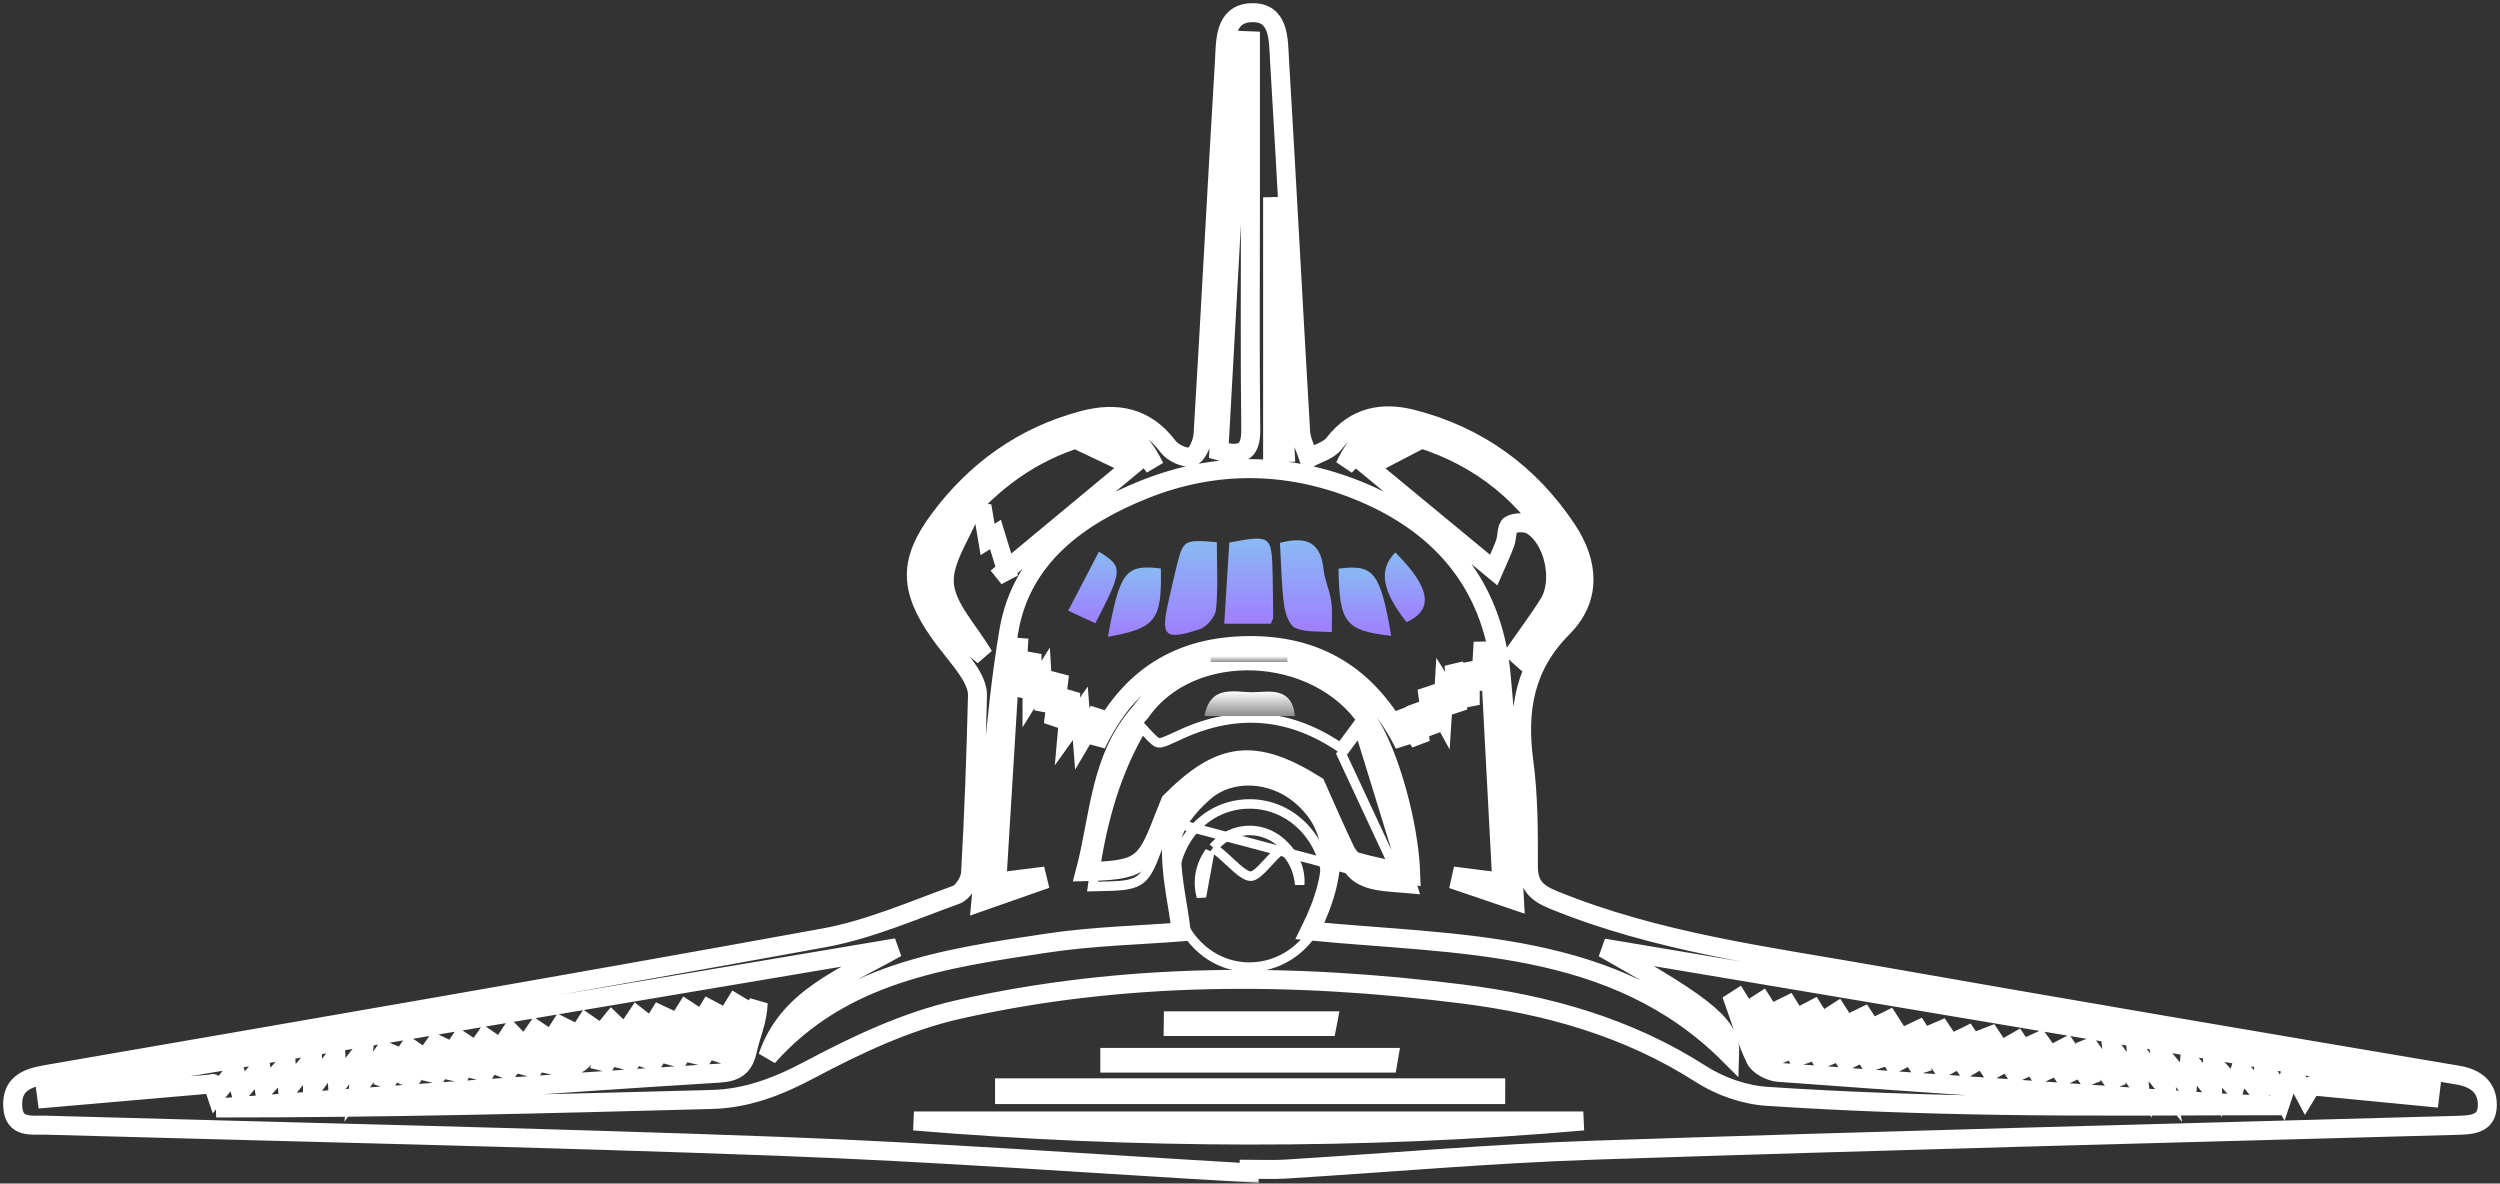 <svg width="395" height="187" viewBox="0 0 395 187" fill="none" xmlns="http://www.w3.org/2000/svg">
<rect x="0" y="0" width="395" height="187" fill="#333333" stroke="none"/>
<mask id="path-1-outside-1_131_218" maskUnits="userSpaceOnUse" x="0" y="0" width="395" height="187" fill="black">
<rect fill="white" width="395" height="187"/>
<path d="M197.408 185.31C172.666 183.883 147.939 182.047 123.175 181.122C84.543 179.687 45.889 178.872 7.243 177.779C5.029 177.713 2.21 178.325 2.013 174.88C1.809 171.442 4.002 170.343 7.126 169.804C48.154 162.702 89.197 155.652 130.167 148.186C137.319 146.882 144.18 143.867 151.078 141.376C152.141 140.99 153.285 139.169 153.35 137.953C153.882 128.593 154.217 119.22 154.443 109.853C154.472 108.578 153.758 107.143 153.015 106.029C151.588 103.873 149.81 101.943 148.332 99.816C143.641 93.086 143.547 88.621 148.39 82.095C154.144 74.338 161.661 68.941 171.071 66.421C176.403 64.994 180.998 65.853 184.56 70.566C185.31 71.556 187.262 72.474 188.275 72.161C189.178 71.884 190.015 69.895 190.088 68.606C191.268 49.028 192.273 29.436 193.453 9.857C193.643 6.682 193.359 2.188 197.678 2.006C202.194 1.816 201.975 6.325 202.164 9.493C203.337 29.071 204.349 48.657 205.5 68.242C205.58 69.648 206.352 71.01 206.797 72.394C208.151 71.636 209.914 71.199 210.788 70.07C214.095 65.78 218.458 65.008 223.199 66.232C233.527 68.898 241.685 74.805 247.584 83.698C251.073 88.957 251.481 94.572 246.914 99.161C240.847 105.257 239.689 112.227 240.767 120.312C241.488 125.724 241.503 131.252 241.481 136.729C241.466 139.81 242.646 141.048 245.494 142.206C261.824 148.863 279.166 151.063 296.304 154.078C326.96 159.476 357.646 164.683 388.339 169.869C391.245 170.357 392.985 171.828 393 174.552C393.015 177.677 390.516 177.743 388.047 177.808C342.627 179.054 297.2 180.212 251.787 181.727C235.523 182.273 219.295 183.722 203.046 184.72C201.181 184.837 199.295 184.735 197.423 184.735C197.43 184.924 197.415 185.121 197.408 185.31ZM184.917 126.678C192.892 118.673 198.253 118.061 207.896 124.078C209.397 127.428 210.861 130.808 212.434 134.122C212.806 134.908 213.447 135.921 214.168 136.125C216.994 136.94 219.9 137.472 222.901 138.142C222.638 130.094 219.441 118.884 216.141 113.924C208.144 101.907 188.129 101.105 180.234 112.49C173.729 119.671 173.78 128.979 171.472 137.72C179.986 137.501 180.947 136.853 183.642 129.868C184.057 128.805 184.494 127.749 184.917 126.678ZM80.726 163.154C80.923 163.358 81.112 163.562 81.309 163.758C80.763 165.441 80.224 167.123 79.677 168.806C79.896 168.893 80.122 168.988 80.34 169.075C81.797 166.963 83.254 164.858 84.703 162.746C84.863 162.855 85.031 162.957 85.191 163.066C84.645 164.894 84.091 166.715 83.545 168.544C83.793 168.609 84.047 168.675 84.295 168.74C85.73 166.519 87.165 164.305 88.607 162.083C88.811 162.185 89.007 162.28 89.212 162.382C88.651 164.363 88.09 166.337 87.522 168.318C87.726 168.361 87.937 168.412 88.141 168.456C89.619 166.184 91.105 163.904 92.584 161.631C92.788 161.77 92.999 161.908 93.203 162.054C92.489 164.122 91.783 166.191 91.069 168.259C92.613 167.283 93.232 165.892 94.055 164.632C94.812 163.467 95.781 162.433 96.655 161.347C96.786 161.471 96.917 161.595 97.049 161.726C96.415 163.707 95.788 165.688 95.155 167.67C95.366 167.721 95.577 167.771 95.788 167.822C97.405 165.397 99.015 162.972 100.632 160.554C100.8 160.685 100.967 160.823 101.135 160.954C100.392 163.146 99.649 165.346 98.906 167.538C99.146 167.604 99.394 167.67 99.634 167.735C101.164 165.251 102.686 162.768 104.216 160.284C104.449 160.393 104.674 160.503 104.907 160.612C104.15 162.884 103.4 165.157 102.642 167.429C102.861 167.502 103.072 167.582 103.291 167.655C104.995 164.945 106.706 162.243 108.411 159.534C108.622 159.672 108.841 159.803 109.052 159.942C108.221 162.28 107.398 164.618 106.568 166.948C106.801 167.014 107.042 167.072 107.275 167.138C108.855 164.567 110.443 161.996 112.023 159.425C112.242 159.541 112.453 159.65 112.672 159.767C111.936 162.09 111.2 164.414 110.465 166.745C110.676 166.795 110.887 166.839 111.091 166.89C112.796 164.108 114.507 161.333 116.211 158.551C116.43 158.682 116.656 158.813 116.874 158.944C115.986 161.471 115.104 163.999 114.216 166.526C114.442 166.599 114.675 166.679 114.9 166.752C116.532 163.991 118.163 161.238 119.795 158.478C119.715 161.245 118.6 163.562 118.076 166.002C117.515 168.624 116.117 169.403 113.611 169.556C99.503 170.423 85.402 171.406 71.309 172.389C58.927 173.256 46.545 174.166 34.163 175.062C60.296 175.077 86.393 174.421 112.482 173.715C118.047 173.562 122.927 171.675 127.931 169.017C135.36 165.069 143.248 161.347 151.384 159.512C177.67 153.583 204.32 153.685 230.978 157.043C244.409 158.733 257.191 162.28 268.772 169.716C271.78 171.646 275.619 172.986 279.173 173.22C291.54 174.043 303.952 174.465 316.348 174.654C331.287 174.88 346.232 174.705 361.171 174.705C352.445 174.465 343.69 173.81 334.928 173.205C316.945 171.96 298.955 170.772 280.979 169.425C279.705 169.33 277.906 168.405 277.389 167.364C275.961 164.457 275.08 161.289 273.98 158.216C274.184 158.084 274.388 157.953 274.592 157.822C276.456 160.859 278.328 163.897 280.193 166.934C280.426 166.839 280.659 166.752 280.892 166.657C279.858 163.991 278.823 161.326 277.789 158.66C277.993 158.529 278.204 158.398 278.408 158.266C280.266 161.165 282.123 164.064 283.98 166.963C284.184 166.89 284.395 166.817 284.599 166.745C283.667 164.217 282.735 161.697 281.795 159.17C282.028 159.053 282.261 158.937 282.502 158.82C284.25 161.653 285.998 164.494 287.746 167.327C287.979 167.232 288.212 167.138 288.445 167.036C287.578 164.625 286.711 162.207 285.845 159.796C286.056 159.679 286.267 159.563 286.486 159.454C288.197 162.178 289.909 164.894 291.613 167.619C291.846 167.502 292.072 167.385 292.305 167.269C291.431 164.938 290.557 162.6 289.683 160.269C289.887 160.138 290.098 160.007 290.302 159.876C291.992 162.52 293.689 165.157 295.379 167.801C295.583 167.735 295.794 167.669 295.998 167.597C295.284 165.368 294.57 163.139 293.857 160.903C294.053 160.808 294.25 160.714 294.447 160.619C296.056 163.081 297.666 165.543 299.268 168.005C299.494 167.888 299.72 167.764 299.953 167.648C299.217 165.601 298.489 163.554 297.753 161.508C297.979 161.398 298.205 161.289 298.431 161.173C299.946 163.525 301.468 165.878 302.983 168.23C303.15 168.179 303.311 168.136 303.478 168.085C303.129 166.402 302.779 164.712 302.429 163.03C302.655 162.921 302.881 162.811 303.099 162.709C304.374 164.705 305.656 166.708 306.931 168.704C307.134 168.595 307.331 168.485 307.535 168.376C307.04 166.599 306.552 164.814 306.057 163.037C306.275 162.943 306.486 162.855 306.705 162.76C308.016 164.742 309.334 166.715 310.645 168.696C310.842 168.58 311.038 168.471 311.235 168.354C310.885 166.89 310.529 165.433 310.179 163.969C310.405 163.86 310.623 163.744 310.849 163.634C312.087 165.463 313.318 167.298 314.556 169.126C314.768 169.01 314.972 168.893 315.183 168.777C314.753 167.152 314.323 165.521 313.894 163.897C314.105 163.817 314.316 163.729 314.52 163.649C315.816 165.601 317.113 167.553 318.409 169.498C318.577 169.425 318.744 169.352 318.912 169.272C318.642 167.801 318.373 166.322 318.096 164.851C318.3 164.734 318.504 164.618 318.708 164.501C319.859 166.235 321.01 167.975 322.16 169.709C322.393 169.6 322.627 169.483 322.86 169.374C322.474 167.837 322.08 166.307 321.694 164.771C321.884 164.683 322.073 164.603 322.262 164.516C323.537 166.315 324.804 168.107 326.079 169.906C326.254 169.825 326.436 169.753 326.611 169.672C326.37 168.347 326.13 167.021 325.89 165.696C326.079 165.594 326.276 165.492 326.465 165.397C327.565 166.97 328.672 168.536 330.42 171.035C330.056 168.536 329.852 167.116 329.488 164.589C331.316 167.174 332.51 168.864 334.368 171.486C334.076 169.075 333.916 167.793 333.639 165.492C335.3 167.728 336.371 169.17 338.017 171.399C337.82 169.228 337.711 167.99 337.543 166.125C339.146 168.077 340.311 169.498 342.27 171.879C341.848 169.549 341.658 168.529 341.272 166.402C343.115 168.616 344.208 169.935 345.606 171.61C345.73 170.124 345.81 169.192 345.941 167.691C347.208 169.272 348.126 170.423 349.583 172.236C349.583 170.372 349.583 169.381 349.583 167.924C350.952 169.454 351.957 170.576 353.079 171.836C353.429 170.721 353.676 169.942 354.011 168.871C355.133 170.241 355.919 171.209 357.092 172.644C357.318 171.173 357.442 170.357 357.719 168.5C358.869 170.474 359.569 171.675 360.588 173.423C361.229 171.486 361.462 170.787 362.067 168.988C362.985 170.707 363.531 171.726 364.266 173.118C365.009 171.894 365.344 171.34 365.221 171.559C371.696 172.185 377.785 172.775 383.874 173.365C383.939 172.826 384.005 172.287 384.07 171.748C340.843 164.487 297.622 157.225 253.338 149.788C270.396 159.381 273.485 162.214 273.303 166.708C255.057 148.405 230.519 149.373 206.979 147.094C211.808 137.334 211.298 130.48 205.413 125.578C201.079 121.965 194.466 121.47 190.256 125.134C187.983 127.115 185.405 130.072 185.172 132.781C184.764 137.508 186.06 142.388 186.65 147.239C180.343 147.742 172.819 147.902 165.441 149.009C149.344 151.427 133.058 153.692 121.31 166.97C124.442 157.698 133.066 154.559 141.66 149.745C96.065 157.422 51.658 164.894 7.25 172.367C7.301 172.753 7.352 173.139 7.403 173.525C16.085 172.768 24.767 172.018 33.631 171.246C33.544 170.976 33.769 171.654 34.163 172.834C35.328 171.391 36.115 170.423 37.098 169.206C37.418 170.379 37.644 171.217 37.986 172.462C39.152 171.056 40.033 169.993 41.199 168.587C41.41 169.891 41.541 170.707 41.745 171.996C43.085 170.525 44.046 169.461 45.219 168.172C45.299 169.549 45.357 170.474 45.445 172.032C46.923 170.233 47.95 168.988 49.371 167.262C49.371 169.002 49.371 170.08 49.371 171.865C50.82 169.913 51.803 168.587 53.078 166.868C53.173 168.558 53.238 169.672 53.326 171.26C54.739 169.425 55.795 168.063 57.434 165.943C57.135 168.165 56.982 169.323 56.661 171.697C58.555 169.163 59.728 167.589 61.556 165.135C61.133 167.742 60.922 169.01 60.718 170.284C60.915 170.35 61.119 170.415 61.316 170.488C62.444 168.842 63.574 167.196 64.702 165.55C64.885 165.674 65.059 165.79 65.241 165.914C64.994 167.32 64.746 168.733 64.28 171.362C66.29 168.5 67.558 166.694 68.825 164.887C68.992 164.967 69.153 165.055 69.32 165.135C69.022 166.606 68.73 168.085 68.432 169.556C68.643 169.607 68.854 169.658 69.065 169.709C70.289 167.939 71.513 166.169 72.729 164.392C72.911 164.516 73.086 164.64 73.268 164.756C72.904 166.3 72.547 167.837 72.183 169.381C72.394 169.425 72.605 169.469 72.816 169.512C74.098 167.662 75.38 165.82 76.669 163.969C76.837 164.086 77.004 164.195 77.179 164.312C76.771 165.951 76.371 167.589 75.963 169.228C76.181 169.286 76.4 169.345 76.618 169.403C77.988 167.327 79.357 165.244 80.726 163.154ZM157.494 139.388C158.267 126.722 159.017 114.463 159.767 102.205C160.146 102.234 160.524 102.256 160.903 102.285C160.779 104.376 160.656 106.473 160.524 108.564C160.707 108.6 160.889 108.637 161.071 108.673C161.588 107.282 162.105 105.883 163.059 103.334C163.059 106.051 163.059 107.537 163.059 109.642C163.744 108.535 164.072 108.003 164.654 107.078C164.756 108.833 164.829 110.159 164.946 112.162C165.776 110.261 166.315 109.03 166.861 107.799C166.985 107.835 167.109 107.872 167.233 107.901C167.014 109.671 166.803 111.448 166.584 113.218C166.759 113.276 166.927 113.334 167.101 113.393C167.633 112.366 168.172 111.331 169.192 109.365C168.966 111.914 168.842 113.385 168.646 115.57C169.549 114.31 170.015 113.662 170.692 112.715C170.794 114.041 170.867 115.053 170.998 116.743C171.989 115.068 172.615 114.012 173.635 112.278C173.445 114.587 173.329 116.095 173.205 117.603C178.223 107.107 186.235 101.958 197.721 102.001C209.142 102.045 216.841 107.617 221.895 117.617C221.684 116.175 221.466 114.726 221.131 112.475C222.398 114.325 223.185 115.468 224.401 117.253C224.117 114.973 223.942 113.524 223.68 111.426C224.656 112.956 225.246 113.873 226.448 115.753C226.047 112.934 225.814 111.288 225.457 108.775C226.469 110.61 227.045 111.666 227.875 113.174C227.984 111.448 228.057 110.29 228.152 108.731C228.931 109.984 229.441 110.8 230.33 112.227C230.126 109.707 229.98 108.003 229.74 105.075C230.767 107.595 231.306 108.928 232.296 111.368C232.296 108.746 232.296 107.347 232.296 104.791C233.003 106.575 233.28 107.267 233.899 108.833C234.052 106.262 234.154 104.565 234.256 102.868C234.62 102.861 234.984 102.853 235.355 102.846C235.996 114.959 236.637 127.078 237.285 139.395C234.729 139.067 232.828 138.827 230.92 138.586C230.869 138.834 230.818 139.082 230.759 139.329C233.411 140.232 236.069 141.136 239.281 142.228C238.582 129.839 238.312 118.01 237.14 106.277C235.705 91.994 227.351 82.554 214.262 77.368C203.242 72.998 191.909 72.904 180.904 77.288C170.459 81.447 161.369 88.017 159.395 99.707C157.065 113.509 156.446 127.596 154.989 142.469C158.98 141.07 161.493 140.189 164.013 139.307C163.955 139.067 163.889 138.819 163.831 138.579C162.039 138.798 160.226 139.031 157.494 139.388ZM239.376 103.079C239.667 103.341 239.959 103.604 240.257 103.866C241.991 101.484 243.666 99.052 245.479 96.735C248.276 93.159 247.992 89.517 245.749 85.897C240.257 77.033 232.347 71.301 222.318 68.679C217.219 67.346 214.801 68.73 212.485 73.668C215.544 70.362 218.96 68.497 222.697 70.34C220.643 71.41 218.181 72.685 216.207 73.719C223.185 79.481 229.623 84.798 235.996 90.064C236.317 89.321 237.125 87.631 237.788 85.89C238.167 84.907 238.007 83.275 238.633 82.94C239.522 82.46 241.175 82.481 242.034 83.02C245.545 85.213 246.943 91.782 244.729 95.351C243.083 97.995 241.175 100.501 239.376 103.079ZM153.394 80.675C154.042 80.784 154.683 80.894 155.331 81.003C155.586 82.489 155.834 83.982 156.045 85.242C156.358 85.045 156.897 84.718 157.291 84.463C158.063 86.968 158.733 89.16 159.41 91.36C159.148 91.032 158.886 90.697 158.623 90.37C165.157 84.951 171.683 79.524 178.821 73.603C176.541 72.525 174.057 71.345 171.96 70.347C175.769 69.043 179.542 69.713 182.433 73.799C179.855 68.541 177.349 67.361 172.069 68.752C164.305 70.791 157.866 75.089 152.622 81.068C145.003 89.743 145.768 95.978 155.411 103.604C153.081 99.62 149.534 96.094 149.213 92.292C148.907 88.563 151.864 84.557 153.394 80.675ZM197.568 6.441C197.102 6.42 196.643 6.398 196.177 6.383C194.976 28.052 193.774 49.727 192.579 71.228C196.694 72.357 197.663 70.988 197.619 67.74C197.481 55.918 197.568 44.09 197.568 32.269C197.568 23.66 197.568 15.051 197.568 6.441ZM250.163 177.109C215.559 177.109 179.054 177.109 144.399 177.109C179.054 180.015 215.559 180.153 250.163 177.109ZM236.317 172.943C236.317 172.586 236.324 172.229 236.324 171.872C210.453 171.872 184.582 171.872 158.718 171.872C158.718 172.229 158.718 172.586 158.718 172.943C184.582 172.943 210.453 172.943 236.317 172.943ZM201.072 71.498C201.735 71.491 202.405 71.483 203.068 71.476C202.361 57.229 201.655 42.983 201.072 31.176C201.072 42.997 201.072 57.244 201.072 71.498ZM219.259 167.968C219.31 167.67 219.368 167.371 219.419 167.072C204.728 167.072 190.037 167.072 175.346 167.072C175.346 167.371 175.346 167.67 175.346 167.968C189.986 167.968 204.619 167.968 219.259 167.968ZM209.645 162.192C209.703 161.894 209.761 161.595 209.819 161.289C201.676 161.289 193.533 161.289 185.398 161.289C185.398 161.588 185.398 161.886 185.39 162.192C193.475 162.192 201.56 162.192 209.645 162.192Z"/>
</mask>
<path d="M197.408 185.31C172.666 183.883 147.939 182.047 123.175 181.122C84.543 179.687 45.889 178.872 7.243 177.779C5.029 177.713 2.21 178.325 2.013 174.88C1.809 171.442 4.002 170.343 7.126 169.804C48.154 162.702 89.197 155.652 130.167 148.186C137.319 146.882 144.18 143.867 151.078 141.376C152.141 140.99 153.285 139.169 153.35 137.953C153.882 128.593 154.217 119.22 154.443 109.853C154.472 108.578 153.758 107.143 153.015 106.029C151.588 103.873 149.81 101.943 148.332 99.816C143.641 93.086 143.547 88.621 148.39 82.095C154.144 74.338 161.661 68.941 171.071 66.421C176.403 64.994 180.998 65.853 184.56 70.566C185.31 71.556 187.262 72.474 188.275 72.161C189.178 71.884 190.015 69.895 190.088 68.606C191.268 49.028 192.273 29.436 193.453 9.857C193.643 6.682 193.359 2.188 197.678 2.006C202.194 1.816 201.975 6.325 202.164 9.493C203.337 29.071 204.349 48.657 205.5 68.242C205.58 69.648 206.352 71.01 206.797 72.394C208.151 71.636 209.914 71.199 210.788 70.07C214.095 65.78 218.458 65.008 223.199 66.232C233.527 68.898 241.685 74.805 247.584 83.698C251.073 88.957 251.481 94.572 246.914 99.161C240.847 105.257 239.689 112.227 240.767 120.312C241.488 125.724 241.503 131.252 241.481 136.729C241.466 139.81 242.646 141.048 245.494 142.206C261.824 148.863 279.166 151.063 296.304 154.078C326.96 159.476 357.646 164.683 388.339 169.869C391.245 170.357 392.985 171.828 393 174.552C393.015 177.677 390.516 177.743 388.047 177.808C342.627 179.054 297.2 180.212 251.787 181.727C235.523 182.273 219.295 183.722 203.046 184.72C201.181 184.837 199.295 184.735 197.423 184.735C197.43 184.924 197.415 185.121 197.408 185.31ZM184.917 126.678C192.892 118.673 198.253 118.061 207.896 124.078C209.397 127.428 210.861 130.808 212.434 134.122C212.806 134.908 213.447 135.921 214.168 136.125C216.994 136.94 219.9 137.472 222.901 138.142C222.638 130.094 219.441 118.884 216.141 113.924C208.144 101.907 188.129 101.105 180.234 112.49C173.729 119.671 173.78 128.979 171.472 137.72C179.986 137.501 180.947 136.853 183.642 129.868C184.057 128.805 184.494 127.749 184.917 126.678ZM80.726 163.154C80.923 163.358 81.112 163.562 81.309 163.758C80.763 165.441 80.224 167.123 79.677 168.806C79.896 168.893 80.122 168.988 80.34 169.075C81.797 166.963 83.254 164.858 84.703 162.746C84.863 162.855 85.031 162.957 85.191 163.066C84.645 164.894 84.091 166.715 83.545 168.544C83.793 168.609 84.047 168.675 84.295 168.74C85.73 166.519 87.165 164.305 88.607 162.083C88.811 162.185 89.007 162.28 89.212 162.382C88.651 164.363 88.09 166.337 87.522 168.318C87.726 168.361 87.937 168.412 88.141 168.456C89.619 166.184 91.105 163.904 92.584 161.631C92.788 161.77 92.999 161.908 93.203 162.054C92.489 164.122 91.783 166.191 91.069 168.259C92.613 167.283 93.232 165.892 94.055 164.632C94.812 163.467 95.781 162.433 96.655 161.347C96.786 161.471 96.917 161.595 97.049 161.726C96.415 163.707 95.788 165.688 95.155 167.67C95.366 167.721 95.577 167.771 95.788 167.822C97.405 165.397 99.015 162.972 100.632 160.554C100.8 160.685 100.967 160.823 101.135 160.954C100.392 163.146 99.649 165.346 98.906 167.538C99.146 167.604 99.394 167.67 99.634 167.735C101.164 165.251 102.686 162.768 104.216 160.284C104.449 160.393 104.674 160.503 104.907 160.612C104.15 162.884 103.4 165.157 102.642 167.429C102.861 167.502 103.072 167.582 103.291 167.655C104.995 164.945 106.706 162.243 108.411 159.534C108.622 159.672 108.841 159.803 109.052 159.942C108.221 162.28 107.398 164.618 106.568 166.948C106.801 167.014 107.042 167.072 107.275 167.138C108.855 164.567 110.443 161.996 112.023 159.425C112.242 159.541 112.453 159.65 112.672 159.767C111.936 162.09 111.2 164.414 110.465 166.745C110.676 166.795 110.887 166.839 111.091 166.89C112.796 164.108 114.507 161.333 116.211 158.551C116.43 158.682 116.656 158.813 116.874 158.944C115.986 161.471 115.104 163.999 114.216 166.526C114.442 166.599 114.675 166.679 114.9 166.752C116.532 163.991 118.163 161.238 119.795 158.478C119.715 161.245 118.6 163.562 118.076 166.002C117.515 168.624 116.117 169.403 113.611 169.556C99.503 170.423 85.402 171.406 71.309 172.389C58.927 173.256 46.545 174.166 34.163 175.062C60.296 175.077 86.393 174.421 112.482 173.715C118.047 173.562 122.927 171.675 127.931 169.017C135.36 165.069 143.248 161.347 151.384 159.512C177.67 153.583 204.32 153.685 230.978 157.043C244.409 158.733 257.191 162.28 268.772 169.716C271.78 171.646 275.619 172.986 279.173 173.22C291.54 174.043 303.952 174.465 316.348 174.654C331.287 174.88 346.232 174.705 361.171 174.705C352.445 174.465 343.69 173.81 334.928 173.205C316.945 171.96 298.955 170.772 280.979 169.425C279.705 169.33 277.906 168.405 277.389 167.364C275.961 164.457 275.08 161.289 273.98 158.216C274.184 158.084 274.388 157.953 274.592 157.822C276.456 160.859 278.328 163.897 280.193 166.934C280.426 166.839 280.659 166.752 280.892 166.657C279.858 163.991 278.823 161.326 277.789 158.66C277.993 158.529 278.204 158.398 278.408 158.266C280.266 161.165 282.123 164.064 283.98 166.963C284.184 166.89 284.395 166.817 284.599 166.745C283.667 164.217 282.735 161.697 281.795 159.17C282.028 159.053 282.261 158.937 282.502 158.82C284.25 161.653 285.998 164.494 287.746 167.327C287.979 167.232 288.212 167.138 288.445 167.036C287.578 164.625 286.711 162.207 285.845 159.796C286.056 159.679 286.267 159.563 286.486 159.454C288.197 162.178 289.909 164.894 291.613 167.619C291.846 167.502 292.072 167.385 292.305 167.269C291.431 164.938 290.557 162.6 289.683 160.269C289.887 160.138 290.098 160.007 290.302 159.876C291.992 162.52 293.689 165.157 295.379 167.801C295.583 167.735 295.794 167.669 295.998 167.597C295.284 165.368 294.57 163.139 293.857 160.903C294.053 160.808 294.25 160.714 294.447 160.619C296.056 163.081 297.666 165.543 299.268 168.005C299.494 167.888 299.72 167.764 299.953 167.648C299.217 165.601 298.489 163.554 297.753 161.508C297.979 161.398 298.205 161.289 298.431 161.173C299.946 163.525 301.468 165.878 302.983 168.23C303.15 168.179 303.311 168.136 303.478 168.085C303.129 166.402 302.779 164.712 302.429 163.03C302.655 162.921 302.881 162.811 303.099 162.709C304.374 164.705 305.656 166.708 306.931 168.704C307.134 168.595 307.331 168.485 307.535 168.376C307.04 166.599 306.552 164.814 306.057 163.037C306.275 162.943 306.486 162.855 306.705 162.76C308.016 164.742 309.334 166.715 310.645 168.696C310.842 168.58 311.038 168.471 311.235 168.354C310.885 166.89 310.529 165.433 310.179 163.969C310.405 163.86 310.623 163.744 310.849 163.634C312.087 165.463 313.318 167.298 314.556 169.126C314.768 169.01 314.972 168.893 315.183 168.777C314.753 167.152 314.323 165.521 313.894 163.897C314.105 163.817 314.316 163.729 314.52 163.649C315.816 165.601 317.113 167.553 318.409 169.498C318.577 169.425 318.744 169.352 318.912 169.272C318.642 167.801 318.373 166.322 318.096 164.851C318.3 164.734 318.504 164.618 318.708 164.501C319.859 166.235 321.01 167.975 322.16 169.709C322.393 169.6 322.627 169.483 322.86 169.374C322.474 167.837 322.08 166.307 321.694 164.771C321.884 164.683 322.073 164.603 322.262 164.516C323.537 166.315 324.804 168.107 326.079 169.906C326.254 169.825 326.436 169.753 326.611 169.672C326.37 168.347 326.13 167.021 325.89 165.696C326.079 165.594 326.276 165.492 326.465 165.397C327.565 166.97 328.672 168.536 330.42 171.035C330.056 168.536 329.852 167.116 329.488 164.589C331.316 167.174 332.51 168.864 334.368 171.486C334.076 169.075 333.916 167.793 333.639 165.492C335.3 167.728 336.371 169.17 338.017 171.399C337.82 169.228 337.711 167.99 337.543 166.125C339.146 168.077 340.311 169.498 342.27 171.879C341.848 169.549 341.658 168.529 341.272 166.402C343.115 168.616 344.208 169.935 345.606 171.61C345.73 170.124 345.81 169.192 345.941 167.691C347.208 169.272 348.126 170.423 349.583 172.236C349.583 170.372 349.583 169.381 349.583 167.924C350.952 169.454 351.957 170.576 353.079 171.836C353.429 170.721 353.676 169.942 354.011 168.871C355.133 170.241 355.919 171.209 357.092 172.644C357.318 171.173 357.442 170.357 357.719 168.5C358.869 170.474 359.569 171.675 360.588 173.423C361.229 171.486 361.462 170.787 362.067 168.988C362.985 170.707 363.531 171.726 364.266 173.118C365.009 171.894 365.344 171.34 365.221 171.559C371.696 172.185 377.785 172.775 383.874 173.365C383.939 172.826 384.005 172.287 384.07 171.748C340.843 164.487 297.622 157.225 253.338 149.788C270.396 159.381 273.485 162.214 273.303 166.708C255.057 148.405 230.519 149.373 206.979 147.094C211.808 137.334 211.298 130.48 205.413 125.578C201.079 121.965 194.466 121.47 190.256 125.134C187.983 127.115 185.405 130.072 185.172 132.781C184.764 137.508 186.06 142.388 186.65 147.239C180.343 147.742 172.819 147.902 165.441 149.009C149.344 151.427 133.058 153.692 121.31 166.97C124.442 157.698 133.066 154.559 141.66 149.745C96.065 157.422 51.658 164.894 7.25 172.367C7.301 172.753 7.352 173.139 7.403 173.525C16.085 172.768 24.767 172.018 33.631 171.246C33.544 170.976 33.769 171.654 34.163 172.834C35.328 171.391 36.115 170.423 37.098 169.206C37.418 170.379 37.644 171.217 37.986 172.462C39.152 171.056 40.033 169.993 41.199 168.587C41.41 169.891 41.541 170.707 41.745 171.996C43.085 170.525 44.046 169.461 45.219 168.172C45.299 169.549 45.357 170.474 45.445 172.032C46.923 170.233 47.95 168.988 49.371 167.262C49.371 169.002 49.371 170.08 49.371 171.865C50.82 169.913 51.803 168.587 53.078 166.868C53.173 168.558 53.238 169.672 53.326 171.26C54.739 169.425 55.795 168.063 57.434 165.943C57.135 168.165 56.982 169.323 56.661 171.697C58.555 169.163 59.728 167.589 61.556 165.135C61.133 167.742 60.922 169.01 60.718 170.284C60.915 170.35 61.119 170.415 61.316 170.488C62.444 168.842 63.574 167.196 64.702 165.55C64.885 165.674 65.059 165.79 65.241 165.914C64.994 167.32 64.746 168.733 64.28 171.362C66.29 168.5 67.558 166.694 68.825 164.887C68.992 164.967 69.153 165.055 69.32 165.135C69.022 166.606 68.73 168.085 68.432 169.556C68.643 169.607 68.854 169.658 69.065 169.709C70.289 167.939 71.513 166.169 72.729 164.392C72.911 164.516 73.086 164.64 73.268 164.756C72.904 166.3 72.547 167.837 72.183 169.381C72.394 169.425 72.605 169.469 72.816 169.512C74.098 167.662 75.38 165.82 76.669 163.969C76.837 164.086 77.004 164.195 77.179 164.312C76.771 165.951 76.371 167.589 75.963 169.228C76.181 169.286 76.4 169.345 76.618 169.403C77.988 167.327 79.357 165.244 80.726 163.154ZM157.494 139.388C158.267 126.722 159.017 114.463 159.767 102.205C160.146 102.234 160.524 102.256 160.903 102.285C160.779 104.376 160.656 106.473 160.524 108.564C160.707 108.6 160.889 108.637 161.071 108.673C161.588 107.282 162.105 105.883 163.059 103.334C163.059 106.051 163.059 107.537 163.059 109.642C163.744 108.535 164.072 108.003 164.654 107.078C164.756 108.833 164.829 110.159 164.946 112.162C165.776 110.261 166.315 109.03 166.861 107.799C166.985 107.835 167.109 107.872 167.233 107.901C167.014 109.671 166.803 111.448 166.584 113.218C166.759 113.276 166.927 113.334 167.101 113.393C167.633 112.366 168.172 111.331 169.192 109.365C168.966 111.914 168.842 113.385 168.646 115.57C169.549 114.31 170.015 113.662 170.692 112.715C170.794 114.041 170.867 115.053 170.998 116.743C171.989 115.068 172.615 114.012 173.635 112.278C173.445 114.587 173.329 116.095 173.205 117.603C178.223 107.107 186.235 101.958 197.721 102.001C209.142 102.045 216.841 107.617 221.895 117.617C221.684 116.175 221.466 114.726 221.131 112.475C222.398 114.325 223.185 115.468 224.401 117.253C224.117 114.973 223.942 113.524 223.68 111.426C224.656 112.956 225.246 113.873 226.448 115.753C226.047 112.934 225.814 111.288 225.457 108.775C226.469 110.61 227.045 111.666 227.875 113.174C227.984 111.448 228.057 110.29 228.152 108.731C228.931 109.984 229.441 110.8 230.33 112.227C230.126 109.707 229.98 108.003 229.74 105.075C230.767 107.595 231.306 108.928 232.296 111.368C232.296 108.746 232.296 107.347 232.296 104.791C233.003 106.575 233.28 107.267 233.899 108.833C234.052 106.262 234.154 104.565 234.256 102.868C234.62 102.861 234.984 102.853 235.355 102.846C235.996 114.959 236.637 127.078 237.285 139.395C234.729 139.067 232.828 138.827 230.92 138.586C230.869 138.834 230.818 139.082 230.759 139.329C233.411 140.232 236.069 141.136 239.281 142.228C238.582 129.839 238.312 118.01 237.14 106.277C235.705 91.994 227.351 82.554 214.262 77.368C203.242 72.998 191.909 72.904 180.904 77.288C170.459 81.447 161.369 88.017 159.395 99.707C157.065 113.509 156.446 127.596 154.989 142.469C158.98 141.07 161.493 140.189 164.013 139.307C163.955 139.067 163.889 138.819 163.831 138.579C162.039 138.798 160.226 139.031 157.494 139.388ZM239.376 103.079C239.667 103.341 239.959 103.604 240.257 103.866C241.991 101.484 243.666 99.052 245.479 96.735C248.276 93.159 247.992 89.517 245.749 85.897C240.257 77.033 232.347 71.301 222.318 68.679C217.219 67.346 214.801 68.73 212.485 73.668C215.544 70.362 218.96 68.497 222.697 70.34C220.643 71.41 218.181 72.685 216.207 73.719C223.185 79.481 229.623 84.798 235.996 90.064C236.317 89.321 237.125 87.631 237.788 85.89C238.167 84.907 238.007 83.275 238.633 82.94C239.522 82.46 241.175 82.481 242.034 83.02C245.545 85.213 246.943 91.782 244.729 95.351C243.083 97.995 241.175 100.501 239.376 103.079ZM153.394 80.675C154.042 80.784 154.683 80.894 155.331 81.003C155.586 82.489 155.834 83.982 156.045 85.242C156.358 85.045 156.897 84.718 157.291 84.463C158.063 86.968 158.733 89.16 159.41 91.36C159.148 91.032 158.886 90.697 158.623 90.37C165.157 84.951 171.683 79.524 178.821 73.603C176.541 72.525 174.057 71.345 171.96 70.347C175.769 69.043 179.542 69.713 182.433 73.799C179.855 68.541 177.349 67.361 172.069 68.752C164.305 70.791 157.866 75.089 152.622 81.068C145.003 89.743 145.768 95.978 155.411 103.604C153.081 99.62 149.534 96.094 149.213 92.292C148.907 88.563 151.864 84.557 153.394 80.675ZM197.568 6.441C197.102 6.42 196.643 6.398 196.177 6.383C194.976 28.052 193.774 49.727 192.579 71.228C196.694 72.357 197.663 70.988 197.619 67.74C197.481 55.918 197.568 44.09 197.568 32.269C197.568 23.66 197.568 15.051 197.568 6.441ZM250.163 177.109C215.559 177.109 179.054 177.109 144.399 177.109C179.054 180.015 215.559 180.153 250.163 177.109ZM236.317 172.943C236.317 172.586 236.324 172.229 236.324 171.872C210.453 171.872 184.582 171.872 158.718 171.872C158.718 172.229 158.718 172.586 158.718 172.943C184.582 172.943 210.453 172.943 236.317 172.943ZM201.072 71.498C201.735 71.491 202.405 71.483 203.068 71.476C202.361 57.229 201.655 42.983 201.072 31.176C201.072 42.997 201.072 57.244 201.072 71.498ZM219.259 167.968C219.31 167.67 219.368 167.371 219.419 167.072C204.728 167.072 190.037 167.072 175.346 167.072C175.346 167.371 175.346 167.67 175.346 167.968C189.986 167.968 204.619 167.968 219.259 167.968ZM209.645 162.192C209.703 161.894 209.761 161.595 209.819 161.289C201.676 161.289 193.533 161.289 185.398 161.289C185.398 161.588 185.398 161.886 185.39 162.192C193.475 162.192 201.56 162.192 209.645 162.192Z" stroke="white" stroke-width="3" mask="url(#path-1-outside-1_131_218)"/>
<path d="M191.675 133.928L192.281 134.4C193.052 135 193.792 135.687 194.452 136.302C194.8 136.625 195.126 136.928 195.424 137.188C196.371 138.014 197.047 138.422 197.62 138.437C197.797 138.44 198.037 138.37 198.366 138.155C198.694 137.941 199.052 137.622 199.451 137.218C199.745 136.922 200.04 136.601 200.351 136.263C200.464 136.14 200.579 136.015 200.697 135.888C201.132 135.42 201.595 134.935 202.08 134.504L202.633 134.013L203.132 134.558C204.528 136.085 205.191 137.864 205.353 139.777C205.377 139.398 205.375 139.024 205.346 138.657C205.184 136.578 204.181 134.631 202.317 133.034C199.491 130.62 195.453 130.604 192.64 132.986M191.675 133.928L192.64 132.986M191.675 133.928C191.967 133.599 192.289 133.283 192.64 132.986M191.675 133.928L192.64 132.986M185.426 139.948L185.426 139.948C185.457 147.133 190.866 152.941 197.641 152.8C204.42 152.659 209.737 146.695 209.599 139.61C209.469 132.682 204.159 127.063 197.528 127.024C190.665 126.977 185.395 132.715 185.426 139.948ZM189.825 141.681C189.155 139.306 189.589 136.726 191.129 134.608L191.083 134.856C190.747 136.683 190.37 138.728 189.999 140.74C189.941 141.055 189.883 141.369 189.825 141.681Z" stroke="white" stroke-width="1.5"/>
<path d="M192.26 85.66C192.26 89.418 192.478 92.871 192.136 96.272C192.019 97.423 190.694 99.04 189.579 99.404C183.949 101.261 183.316 100.57 184.692 94.699C185.086 93.024 185.435 91.334 185.858 89.666C186.965 85.252 186.972 85.252 192.26 85.66Z" fill="url(#paint0_linear_131_218)"/>
<path d="M202.23 85.778C206.52 84.62 208.706 85.8 209.121 89.959C209.288 91.656 210.097 93.288 210.33 94.985C210.556 96.594 210.41 98.248 210.424 99.887C208.472 99.712 206.346 99.952 204.641 99.216C203.673 98.801 203.046 96.835 202.871 95.487C202.464 92.363 202.434 89.187 202.23 85.778Z" fill="url(#paint1_linear_131_218)"/>
<path d="M193.43 98.545C193.714 94.058 193.976 89.841 194.231 85.718C200.808 84.487 200.939 84.59 201.07 90.664C201.121 92.958 201.15 95.245 201.158 97.54C201.158 97.794 200.983 98.057 200.793 98.545C198.645 98.545 196.416 98.545 193.43 98.545Z" fill="url(#paint2_linear_131_218)"/>
<path d="M211.488 89.847C217.082 89.119 218.08 90.394 219.813 100.467C212.559 99.644 211.612 98.427 211.488 89.847Z" fill="url(#paint3_linear_131_218)"/>
<path d="M175.047 100.613C176.941 90.249 177.822 89.149 183.416 89.819C183.583 98.006 182.665 99.237 175.047 100.613Z" fill="url(#paint4_linear_131_218)"/>
<path d="M168.777 96.486C170.533 93.113 172.069 90.163 173.628 87.17C177.481 89.53 177.445 89.967 173.067 98.481C171.8 97.891 170.518 97.294 168.777 96.486Z" fill="url(#paint5_linear_131_218)"/>
<path d="M220.467 87.291C226.06 92.877 226.556 96.344 222.236 98.304C218.354 93.373 217.75 90.001 220.467 87.291Z" fill="url(#paint6_linear_131_218)"/>
<path d="M191.297 103.664C195.332 103.664 199.374 103.664 203.409 103.664C203.409 103.97 203.409 104.283 203.409 104.589C199.374 104.589 195.332 104.589 191.297 104.589C191.297 104.283 191.297 103.97 191.297 103.664Z" fill="url(#paint7_linear_131_218)"/>
<path d="M221.468 139.541C221.318 139.529 221.17 139.517 221.022 139.506C216.655 139.165 213.427 138.914 212.528 133.824C212.236 132.154 211.023 130.65 209.811 129.148C209.269 128.475 208.727 127.803 208.267 127.116C201.151 119.446 190.102 120.656 184.472 129.716L221.468 139.541ZM221.468 139.541C221.497 139.636 221.527 139.732 221.557 139.828L222.273 139.607L222.339 138.86C222.237 138.851 222.135 138.843 222.035 138.834C221.724 137.826 221.417 136.827 221.111 135.835C219.089 129.272 217.161 123.014 215.068 116.228C215.172 116.087 215.282 115.939 215.396 115.785L214.793 115.339L214.076 115.56C214.131 115.736 214.185 115.911 214.239 116.087C214.172 116.178 214.106 116.266 214.043 116.352C213.001 117.759 212.463 118.485 211.96 119.162L221.468 139.541ZM185.111 130.109C187.815 125.76 191.787 123.337 195.894 122.888C199.983 122.441 204.277 123.943 207.678 127.584C208.06 128.15 208.49 128.699 208.915 129.23C209.022 129.363 209.128 129.495 209.233 129.625C209.566 130.038 209.89 130.44 210.197 130.848C211.011 131.927 211.61 132.929 211.789 133.953L211.789 133.955C212.049 135.425 212.503 136.573 213.16 137.46C213.823 138.355 214.659 138.94 215.61 139.332C216.548 139.718 217.596 139.916 218.692 140.047C219.412 140.133 220.189 140.193 220.986 140.255C221.39 140.287 221.799 140.319 222.208 140.354L223.318 140.452L222.99 139.386C222.599 138.118 222.214 136.867 221.832 135.626C219.72 128.772 217.712 122.253 215.51 115.117L215.073 113.701L214.19 114.892C213.913 115.267 213.663 115.604 213.438 115.909C212.684 116.926 212.195 117.587 211.792 118.131C207.865 115.454 203.843 113.927 199.725 113.541C195.396 113.136 191.007 113.996 186.562 116.041C186.332 116.146 186.117 116.246 185.916 116.338C185.219 116.66 184.685 116.906 184.24 117.083C183.662 117.313 183.346 117.378 183.127 117.367C182.947 117.359 182.76 117.296 182.453 117.051C182.122 116.787 181.732 116.376 181.139 115.738L180.442 114.989L179.937 115.879C175.815 123.155 173.888 131.053 172.746 139.205L172.623 140.078L173.505 140.058C175.157 140.022 176.447 139.993 177.46 139.873C178.48 139.753 179.31 139.533 180.006 139.058C180.706 138.579 181.189 137.899 181.626 137.024C182.045 136.186 182.458 135.094 182.977 133.719L183.025 133.594C183.025 133.594 183.025 133.594 183.025 133.594C183.24 133.026 183.56 132.477 183.936 131.899C184.063 131.704 184.202 131.497 184.345 131.286C184.603 130.902 184.873 130.5 185.111 130.109Z" stroke="white" stroke-width="1.5"/>
<path d="M204.603 113.134C199.708 113.134 195.185 113.134 190.312 113.134C191.208 108.101 195.12 109.383 197.916 109.368C200.458 109.354 204.122 108.399 204.603 113.134Z" fill="url(#paint8_linear_131_218)"/>
<defs>
<linearGradient id="paint0_linear_131_218" x1="188.201" y1="85.492" x2="188.201" y2="100.318" gradientUnits="userSpaceOnUse">
<stop stop-color="#89BAF3"/>
<stop offset="1" stop-color="#A07EFF"/>
</linearGradient>
<linearGradient id="paint1_linear_131_218" x1="206.344" y1="85.357" x2="206.344" y2="99.887" gradientUnits="userSpaceOnUse">
<stop stop-color="#89BAF3"/>
<stop offset="1" stop-color="#A07EFF"/>
</linearGradient>
<linearGradient id="paint2_linear_131_218" x1="197.294" y1="85.096" x2="197.294" y2="98.545" gradientUnits="userSpaceOnUse">
<stop stop-color="#89BAF3"/>
<stop offset="1" stop-color="#A07EFF"/>
</linearGradient>
<linearGradient id="paint3_linear_131_218" x1="215.651" y1="89.678" x2="215.651" y2="100.467" gradientUnits="userSpaceOnUse">
<stop stop-color="#89BAF3"/>
<stop offset="1" stop-color="#A07EFF"/>
</linearGradient>
<linearGradient id="paint4_linear_131_218" x1="179.24" y1="89.662" x2="179.24" y2="100.613" gradientUnits="userSpaceOnUse">
<stop stop-color="#89BAF3"/>
<stop offset="1" stop-color="#A07EFF"/>
</linearGradient>
<linearGradient id="paint5_linear_131_218" x1="172.608" y1="87.17" x2="172.608" y2="98.481" gradientUnits="userSpaceOnUse">
<stop stop-color="#89BAF3"/>
<stop offset="1" stop-color="#A07EFF"/>
</linearGradient>
<linearGradient id="paint6_linear_131_218" x1="221.957" y1="87.291" x2="221.957" y2="98.304" gradientUnits="userSpaceOnUse">
<stop stop-color="#89BAF3"/>
<stop offset="1" stop-color="#A07EFF"/>
</linearGradient>
<linearGradient id="paint7_linear_131_218" x1="197.353" y1="103.664" x2="197.353" y2="104.589" gradientUnits="userSpaceOnUse">
<stop stop-color="white"/>
<stop offset="1" stop-color="#8C8C8C"/>
</linearGradient>
<linearGradient id="paint8_linear_131_218" x1="197.458" y1="109.232" x2="197.458" y2="113.134" gradientUnits="userSpaceOnUse">
<stop stop-color="white"/>
<stop offset="1" stop-color="#8C8C8C"/>
</linearGradient>
</defs>
</svg>

